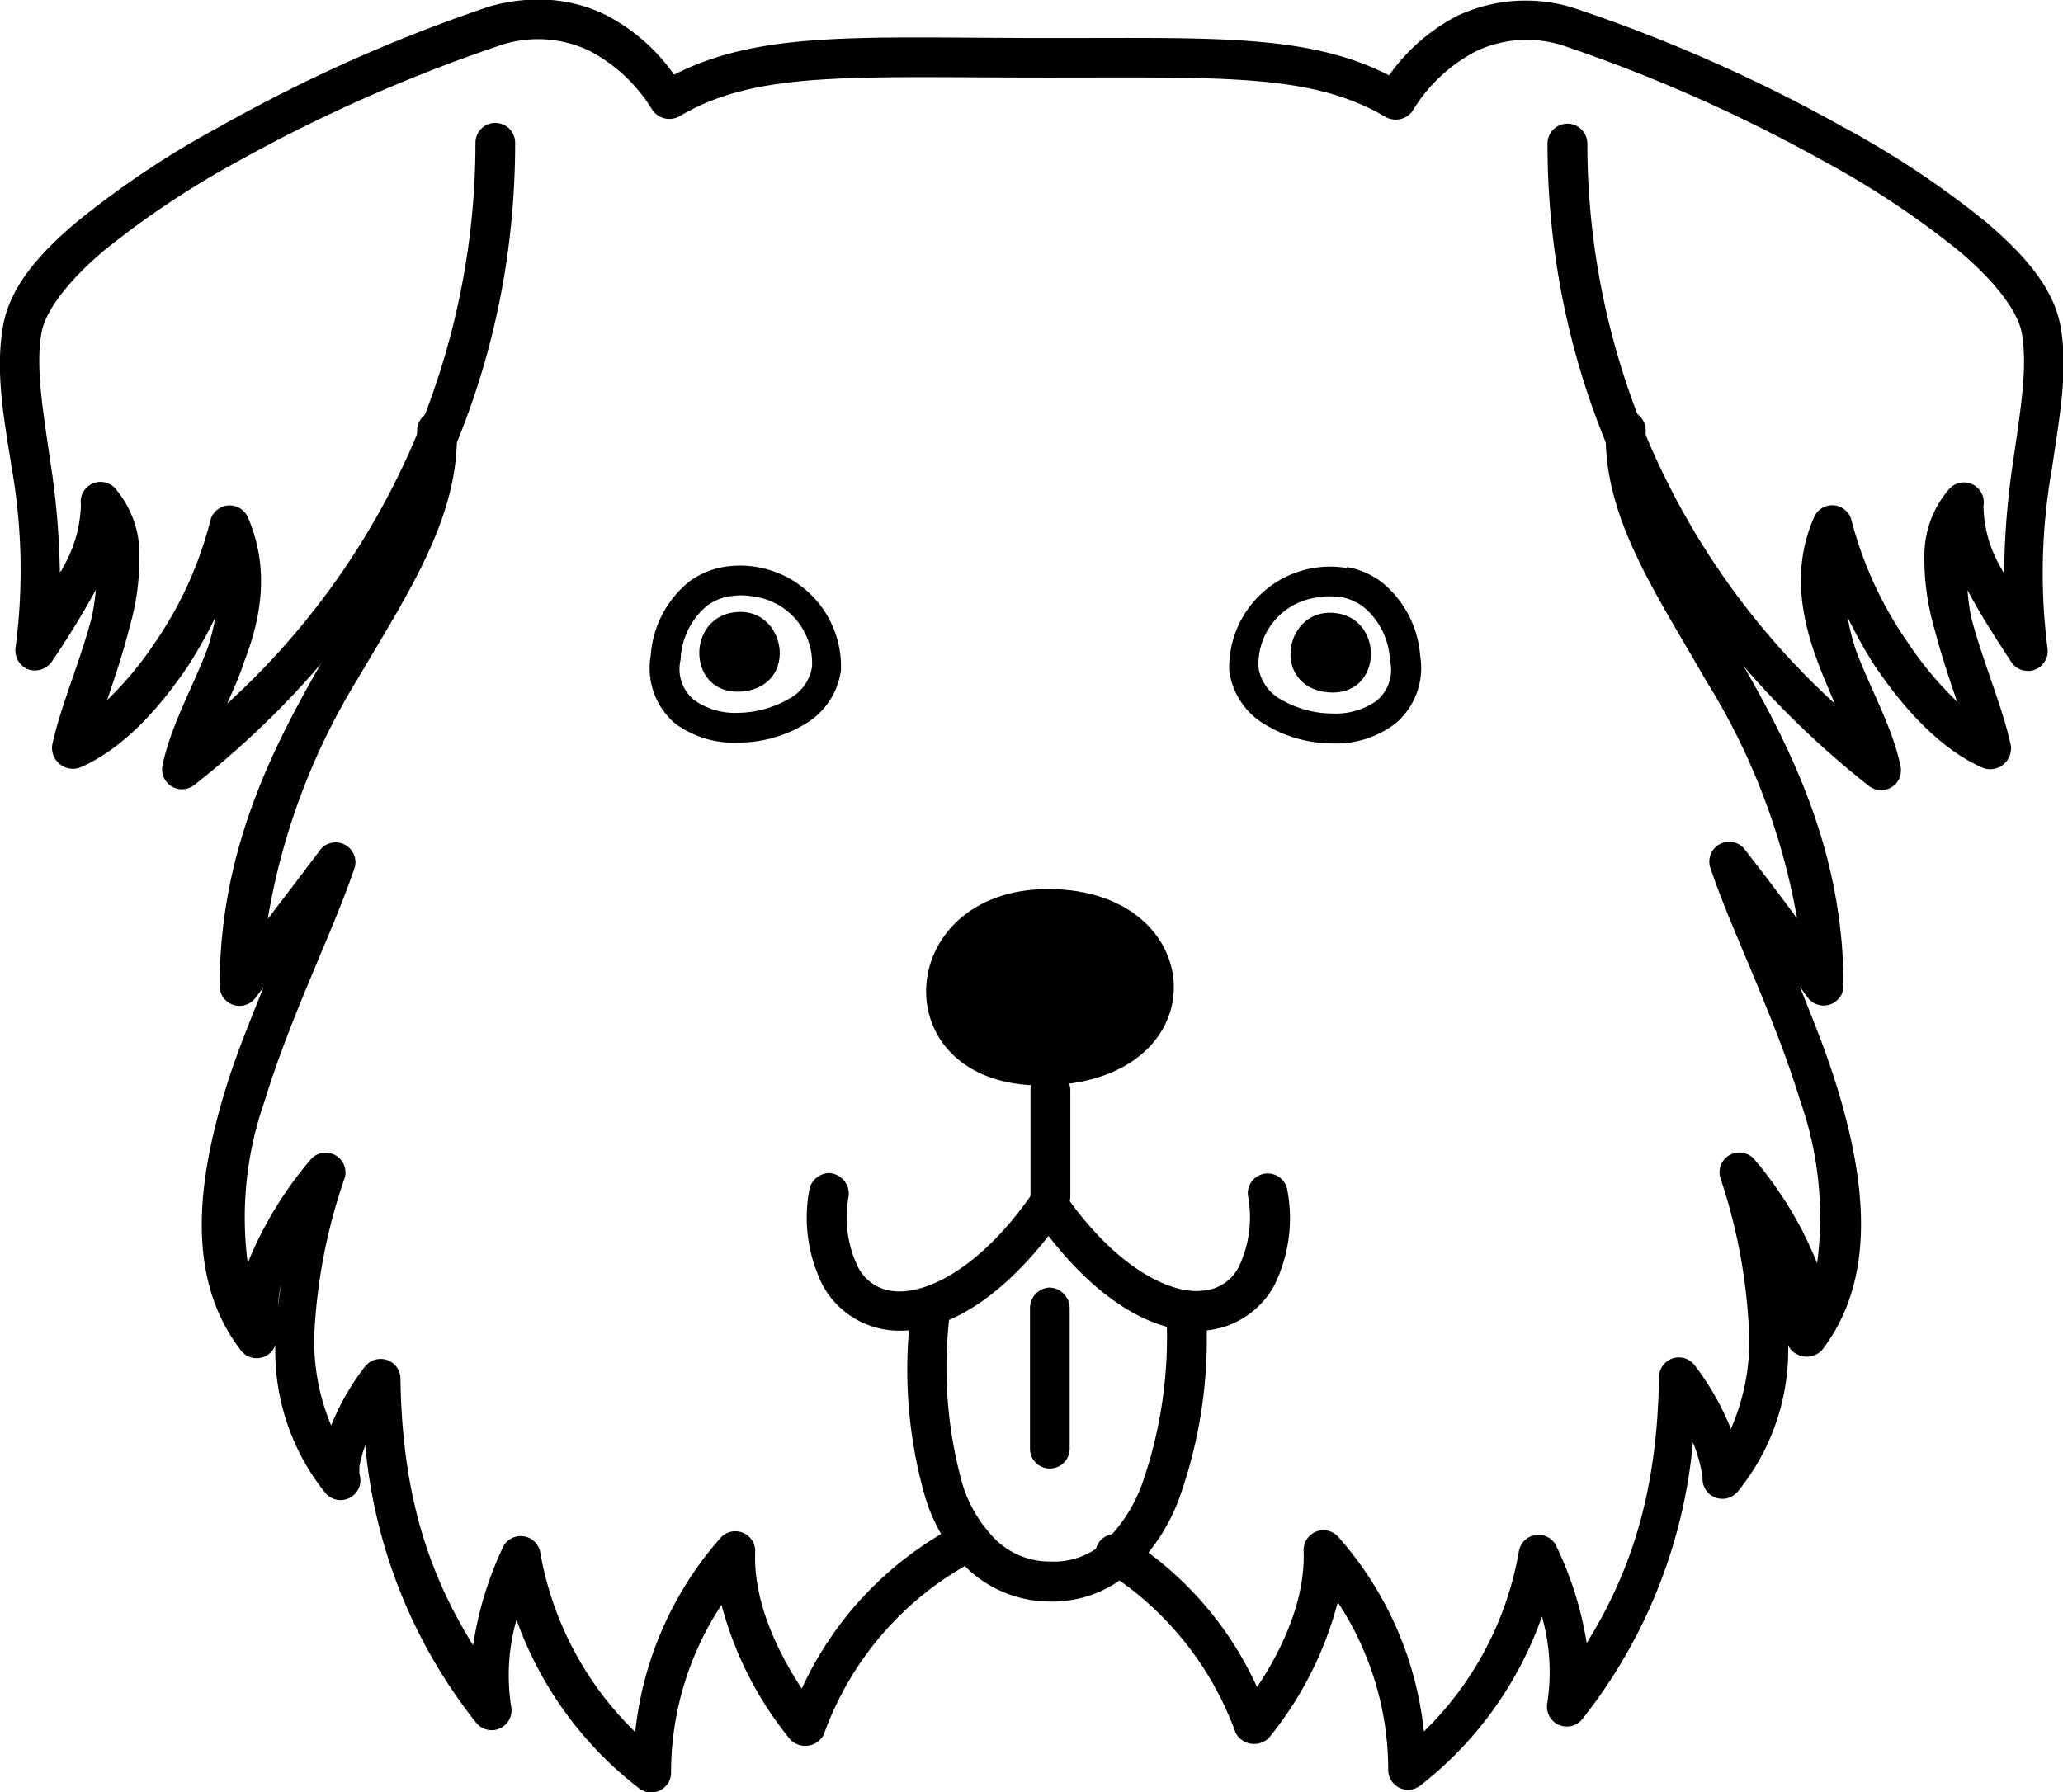 <svg xmlns="http://www.w3.org/2000/svg" viewBox="0 0 122.66 106.59">
  <title>Animals-044</title>
  <path class="cls-1" d="M32.77,0a10.39,10.39,0,0,0-3.68.39A92.65,92.65,0,0,0,13.14,7.49a54.51,54.51,0,0,0-8.42,5.58C2.39,15,.63,17,.2,19.29c-.5,2.67,0,5.43.5,8.55A35.28,35.28,0,0,1,.92,38.54a1.22,1.22,0,0,0,.74,1.26,1.22,1.22,0,0,0,1.4-.43,50.21,50.21,0,0,0,2.64-4.3,14.25,14.25,0,0,1-.24,1.62c-.69,2.65-1.91,5.44-2.36,7.64a1.25,1.25,0,0,0,1.62,1.33c2.53-1.08,4.73-3.47,6.52-6.15a27.46,27.46,0,0,0,1.57-2.81,14.65,14.65,0,0,1-.46,1.83c-.87,2.32-2.2,4.61-2.69,7a1.18,1.18,0,0,0,1.88,1.16c11.16-8.76,19.09-22,19.09-38.2a1.18,1.18,0,1,0-2.36,0A45.1,45.1,0,0,1,13.51,41.84c.35-.8.72-1.6,1-2.47,1-2.56,1.56-5.55.22-8.62a1.18,1.18,0,0,0-2.23.24,22.66,22.66,0,0,1-3.27,7.2,20.51,20.51,0,0,1-2.86,3.44c.49-1.45.9-2.65,1.33-4.32a15,15,0,0,0,.59-4.36A6,6,0,0,0,6.81,29a1.18,1.18,0,0,0-2,1A7.75,7.75,0,0,1,3.71,33.8c0,.09-.1.15-.15.24A47.25,47.25,0,0,0,3,27.5c-.46-3.17-.9-5.74-.52-7.77.24-1.25,1.58-3.05,3.73-4.85a52.56,52.56,0,0,1,8-5.32A93.41,93.41,0,0,1,29.76,2.69,7.07,7.07,0,0,1,35,3a9.52,9.52,0,0,1,3.78,3.53,1.23,1.23,0,0,0,1.61.39c4.48-2.66,9.92-2.33,21-2.31s16.48-.32,21,2.35a1.23,1.23,0,0,0,1.6-.37,9.58,9.58,0,0,1,3.78-3.55,7.08,7.08,0,0,1,5.23-.31,93.43,93.43,0,0,1,15.47,6.87,52.73,52.73,0,0,1,8,5.32c2.15,1.8,3.49,3.59,3.73,4.84.38,2-.06,4.6-.52,7.77a47.57,47.57,0,0,0-.52,6.57c-.05-.1-.12-.18-.16-.28a7.58,7.58,0,0,1-1.07-3.73,1.18,1.18,0,0,0-2-1.05,6,6,0,0,0-1.51,4,14.9,14.9,0,0,0,.59,4.34c.44,1.67.86,2.89,1.35,4.34a20.48,20.48,0,0,1-2.88-3.44A22.77,22.77,0,0,1,110.1,31a1.18,1.18,0,0,0-2.25-.22c-1.34,3.07-.72,6.06.24,8.62.32.87.67,1.64,1,2.44A45.09,45.09,0,0,1,94.38,8.54a1.18,1.18,0,1,0-2.37,0c0,16.2,8,29.44,19.11,38.2A1.18,1.18,0,0,0,113,45.56c-.49-2.37-1.83-4.64-2.69-7a15.12,15.12,0,0,1-.46-1.86,28.12,28.12,0,0,0,1.57,2.82c1.79,2.67,4,5.08,6.52,6.16a1.24,1.24,0,0,0,1.62-1.33c-.45-2.2-1.67-5-2.36-7.64a15.4,15.4,0,0,1-.22-1.62c.87,1.64,1.92,3.23,2.62,4.3a1.18,1.18,0,0,0,2.14-.83A35.37,35.37,0,0,1,122,27.89c.45-3.12,1-5.88.5-8.55-.43-2.27-2.19-4.26-4.52-6.22a54.66,54.66,0,0,0-8.42-5.58,93,93,0,0,0-16-7.07,9.56,9.56,0,0,0-6.89.46,11.36,11.36,0,0,0-4.08,3.55c-5-2.57-10.9-2.19-21.25-2.22S45.12,1.87,40.08,4.44A11.3,11.3,0,0,0,36,.88,9.06,9.06,0,0,0,32.77,0Zm0,0"/>
  <path class="cls-1" d="M25.92,24.4a1.23,1.23,0,0,0-1.12,1.24c.15,4.15-2.57,8.39-5.58,13.59s-6.16,11.36-6.16,19.4a1.18,1.18,0,0,0,2.12.72l.48-.63c-.79,2-1.61,3.95-2.25,6.05C11.75,70.21,11,76,14.32,80.3A1.18,1.18,0,0,0,16.37,80a13.46,13.46,0,0,0,3,8.81,1.18,1.18,0,0,0,2-1.16c0,.1,0-.12,0-.44a6.79,6.79,0,0,1,.35-1.26,30.94,30.94,0,0,0,6.57,16.47,1.18,1.18,0,0,0,2.11-.89,12.07,12.07,0,0,1,.31-5.21A21.93,21.93,0,0,0,38,106.35a1.18,1.18,0,0,0,1.9-.91,18.08,18.08,0,0,1,3-10,21.21,21.21,0,0,0,4.08,8,1.24,1.24,0,0,0,2-.29,18.88,18.88,0,0,1,8.84-10.27,1.18,1.18,0,1,0-1.07-2.1,20.71,20.71,0,0,0-9.08,9.64c-1.4-2.13-2.88-5.13-2.77-8.12a1.18,1.18,0,0,0-2.09-.81A20.69,20.69,0,0,0,37.77,103,19.56,19.56,0,0,1,32.12,92.3a1.18,1.18,0,0,0-2.25-.22,21,21,0,0,0-1.74,5.76C25.4,93.45,23.91,88.71,23.81,82a1.18,1.18,0,0,0-2.12-.72,14.59,14.59,0,0,0-2,3.49,12.94,12.94,0,0,1-1-5.48A33.26,33.26,0,0,1,20.51,70a1.18,1.18,0,0,0-2-1.09,22.46,22.46,0,0,0-3.78,6.2,20.85,20.85,0,0,1,1-9.62c1.57-5.16,4.17-10.3,5.37-13.94a1.18,1.18,0,0,0-2-1.09c-1,1.34-2.15,2.83-3.18,4.19A39.6,39.6,0,0,1,21.25,40.4c3-5.12,6.09-9.67,5.91-14.86a1.23,1.23,0,0,0-1.24-1.14Zm70.78,0a1.23,1.23,0,0,0-1.22,1.16c-.18,5.19,3,9.73,5.91,14.84a39.73,39.73,0,0,1,5.46,14.22c-1-1.36-2.14-2.86-3.18-4.19a1.18,1.18,0,0,0-2,1.11c1.2,3.64,3.8,8.78,5.37,13.94a20.76,20.76,0,0,1,1,9.64,22.32,22.32,0,0,0-3.77-6.22,1.18,1.18,0,0,0-2,1.09A33.51,33.51,0,0,1,104,79.36,12.93,12.93,0,0,1,102.9,85l0-.06a16.05,16.05,0,0,0-2.14-3.75,1.18,1.18,0,0,0-2.12.7c-.1,6.67-1.58,11.44-4.3,15.82A20.75,20.75,0,0,0,92.56,92a1.18,1.18,0,0,0-2.25.24,19.59,19.59,0,0,1-5.65,10.73,20.68,20.68,0,0,0-5.06-11.54,1.18,1.18,0,0,0-2.09.81c.11,3-1.37,6-2.77,8.09A20.57,20.57,0,0,0,67,91.45a1.18,1.18,0,1,0-1.24,2,19,19,0,0,1,7.7,9.58,1.24,1.24,0,0,0,2,.3,21.26,21.26,0,0,0,4.08-8.05,18.12,18.12,0,0,1,3,10,1.18,1.18,0,0,0,1.9.91,22,22,0,0,0,7.24-10.06,12.15,12.15,0,0,1,.31,5.2,1.18,1.18,0,0,0,2.1.89,31,31,0,0,0,6.57-16.49s0,0,0,.06a8.29,8.29,0,0,1,.57,2.1,1.18,1.18,0,0,0,2.09.81,13.33,13.33,0,0,0,3-8.68,1.25,1.25,0,0,0,2,.28c3.31-4.28,2.59-10.1.94-15.53-.64-2.12-1.46-4.13-2.25-6.09l.48.65a1.18,1.18,0,0,0,2.12-.7c0-8-3.16-14.22-6.17-19.42s-5.74-9.42-5.59-13.57a1.23,1.23,0,0,0-1.15-1.26Zm-80,52c-.06.46-.13.91-.17,1.37a8.13,8.13,0,0,1,.17-1.37Zm89.34.09a8.12,8.12,0,0,1,.13,1c0-.35-.08-.69-.13-1Zm0,0"/>
  <path class="cls-1" d="M62.4,52.87c-9.53-.06-10.05,12.12.06,11.67s9.46-11.61-.06-11.67Zm0,0"/>
  <path class="cls-1" d="M62.32,63.63a1.23,1.23,0,0,0-1.05,1.2v6.3a1.18,1.18,0,1,0,2.37,0v-6.3a1.24,1.24,0,0,0-1.31-1.2Zm0,0"/>
  <path class="cls-1" d="M49.31,69.76a1.23,1.23,0,0,0-1.2,1.05,9,9,0,0,0,.83,5.67,5.18,5.18,0,0,0,3.93,2.62c3,.33,6.36-1.62,9.47-5.6,3.11,4,6.49,5.94,9.47,5.61a5.17,5.17,0,0,0,3.93-2.62,9,9,0,0,0,.81-5.67,1.18,1.18,0,1,0-2.35.3,6.84,6.84,0,0,1-.54,4.21,2.59,2.59,0,0,1-2.12,1.42C69.65,77,66.37,75.43,63.3,71a1.24,1.24,0,0,0-1.94,0c-3.07,4.44-6.33,6-8.23,5.78A2.63,2.63,0,0,1,51,75.32a6.79,6.79,0,0,1-.54-4.19,1.24,1.24,0,0,0-1.15-1.37Zm0,0"/>
  <path class="cls-1" d="M55.14,77.09a1.22,1.22,0,0,0-1,1.09A27.49,27.49,0,0,0,55,89a10.32,10.32,0,0,0,2.58,4.34,7.16,7.16,0,0,0,4.78,1.9,7,7,0,0,0,4.91-1.81A11.41,11.41,0,0,0,70.15,89a28.17,28.17,0,0,0,1.57-10.76,1.18,1.18,0,1,0-2.36.09,26.5,26.5,0,0,1-1.42,9.82,9.2,9.2,0,0,1-2.22,3.51,4.46,4.46,0,0,1-3.29,1.2,4.59,4.59,0,0,1-3.21-1.28,8,8,0,0,1-2-3.34,25.78,25.78,0,0,1-.78-9.84,1.23,1.23,0,0,0-1.33-1.31Zm0,0"/>
  <path class="cls-1" d="M62.4,76.57a1.22,1.22,0,0,0-1.16,1.2v8.38a1.18,1.18,0,1,0,2.36,0V77.77a1.23,1.23,0,0,0-1.2-1.2Zm0,0"/>
  <path class="cls-1" d="M43,33.72a4.91,4.91,0,0,0-2,.85A6.19,6.19,0,0,0,38.69,39a4.32,4.32,0,0,0,1.42,4,5.85,5.85,0,0,0,3.8,1.16,7.67,7.67,0,0,0,3.9-1.07A4.4,4.4,0,0,0,50,39.87a6,6,0,0,0-7-6.15Zm.35,1.75a3.93,3.93,0,0,1,1.42,0,4,4,0,0,1,3.51,4.19,2.6,2.6,0,0,1-1.38,1.9,6.15,6.15,0,0,1-3,.83,4.19,4.19,0,0,1-2.64-.77,2.38,2.38,0,0,1-.79-2.4A4.36,4.36,0,0,1,42.07,36a3.16,3.16,0,0,1,1.28-.54Zm0,0"/>
  <path class="cls-1" d="M43.59,36.42c-2.85.43-2.68,5,.56,4.7,3.44-.34,2.57-5.18-.56-4.7Zm0,0"/>
  <path class="cls-1" d="M80.09,33.78a6,6,0,0,0-7,6.15,4.4,4.4,0,0,0,2.22,3.21,7.73,7.73,0,0,0,3.91,1.07A5.81,5.81,0,0,0,83,43a4.33,4.33,0,0,0,1.44-4,6.21,6.21,0,0,0-2.35-4.43,4.94,4.94,0,0,0-2-.85Zm-.33,1.73a3.22,3.22,0,0,1,1.27.55,4.34,4.34,0,0,1,1.61,3.21,2.37,2.37,0,0,1-.79,2.4,4.19,4.19,0,0,1-2.64.76,6.06,6.06,0,0,1-3-.81,2.61,2.61,0,0,1-1.38-1.9,4,4,0,0,1,3.49-4.19,3.9,3.9,0,0,1,1.44,0Zm0,0"/>
  <path class="cls-1" d="M79.5,36.47c2.85.43,2.68,5-.56,4.7-3.44-.34-2.57-5.18.56-4.7Zm0,0"/>
</svg>
